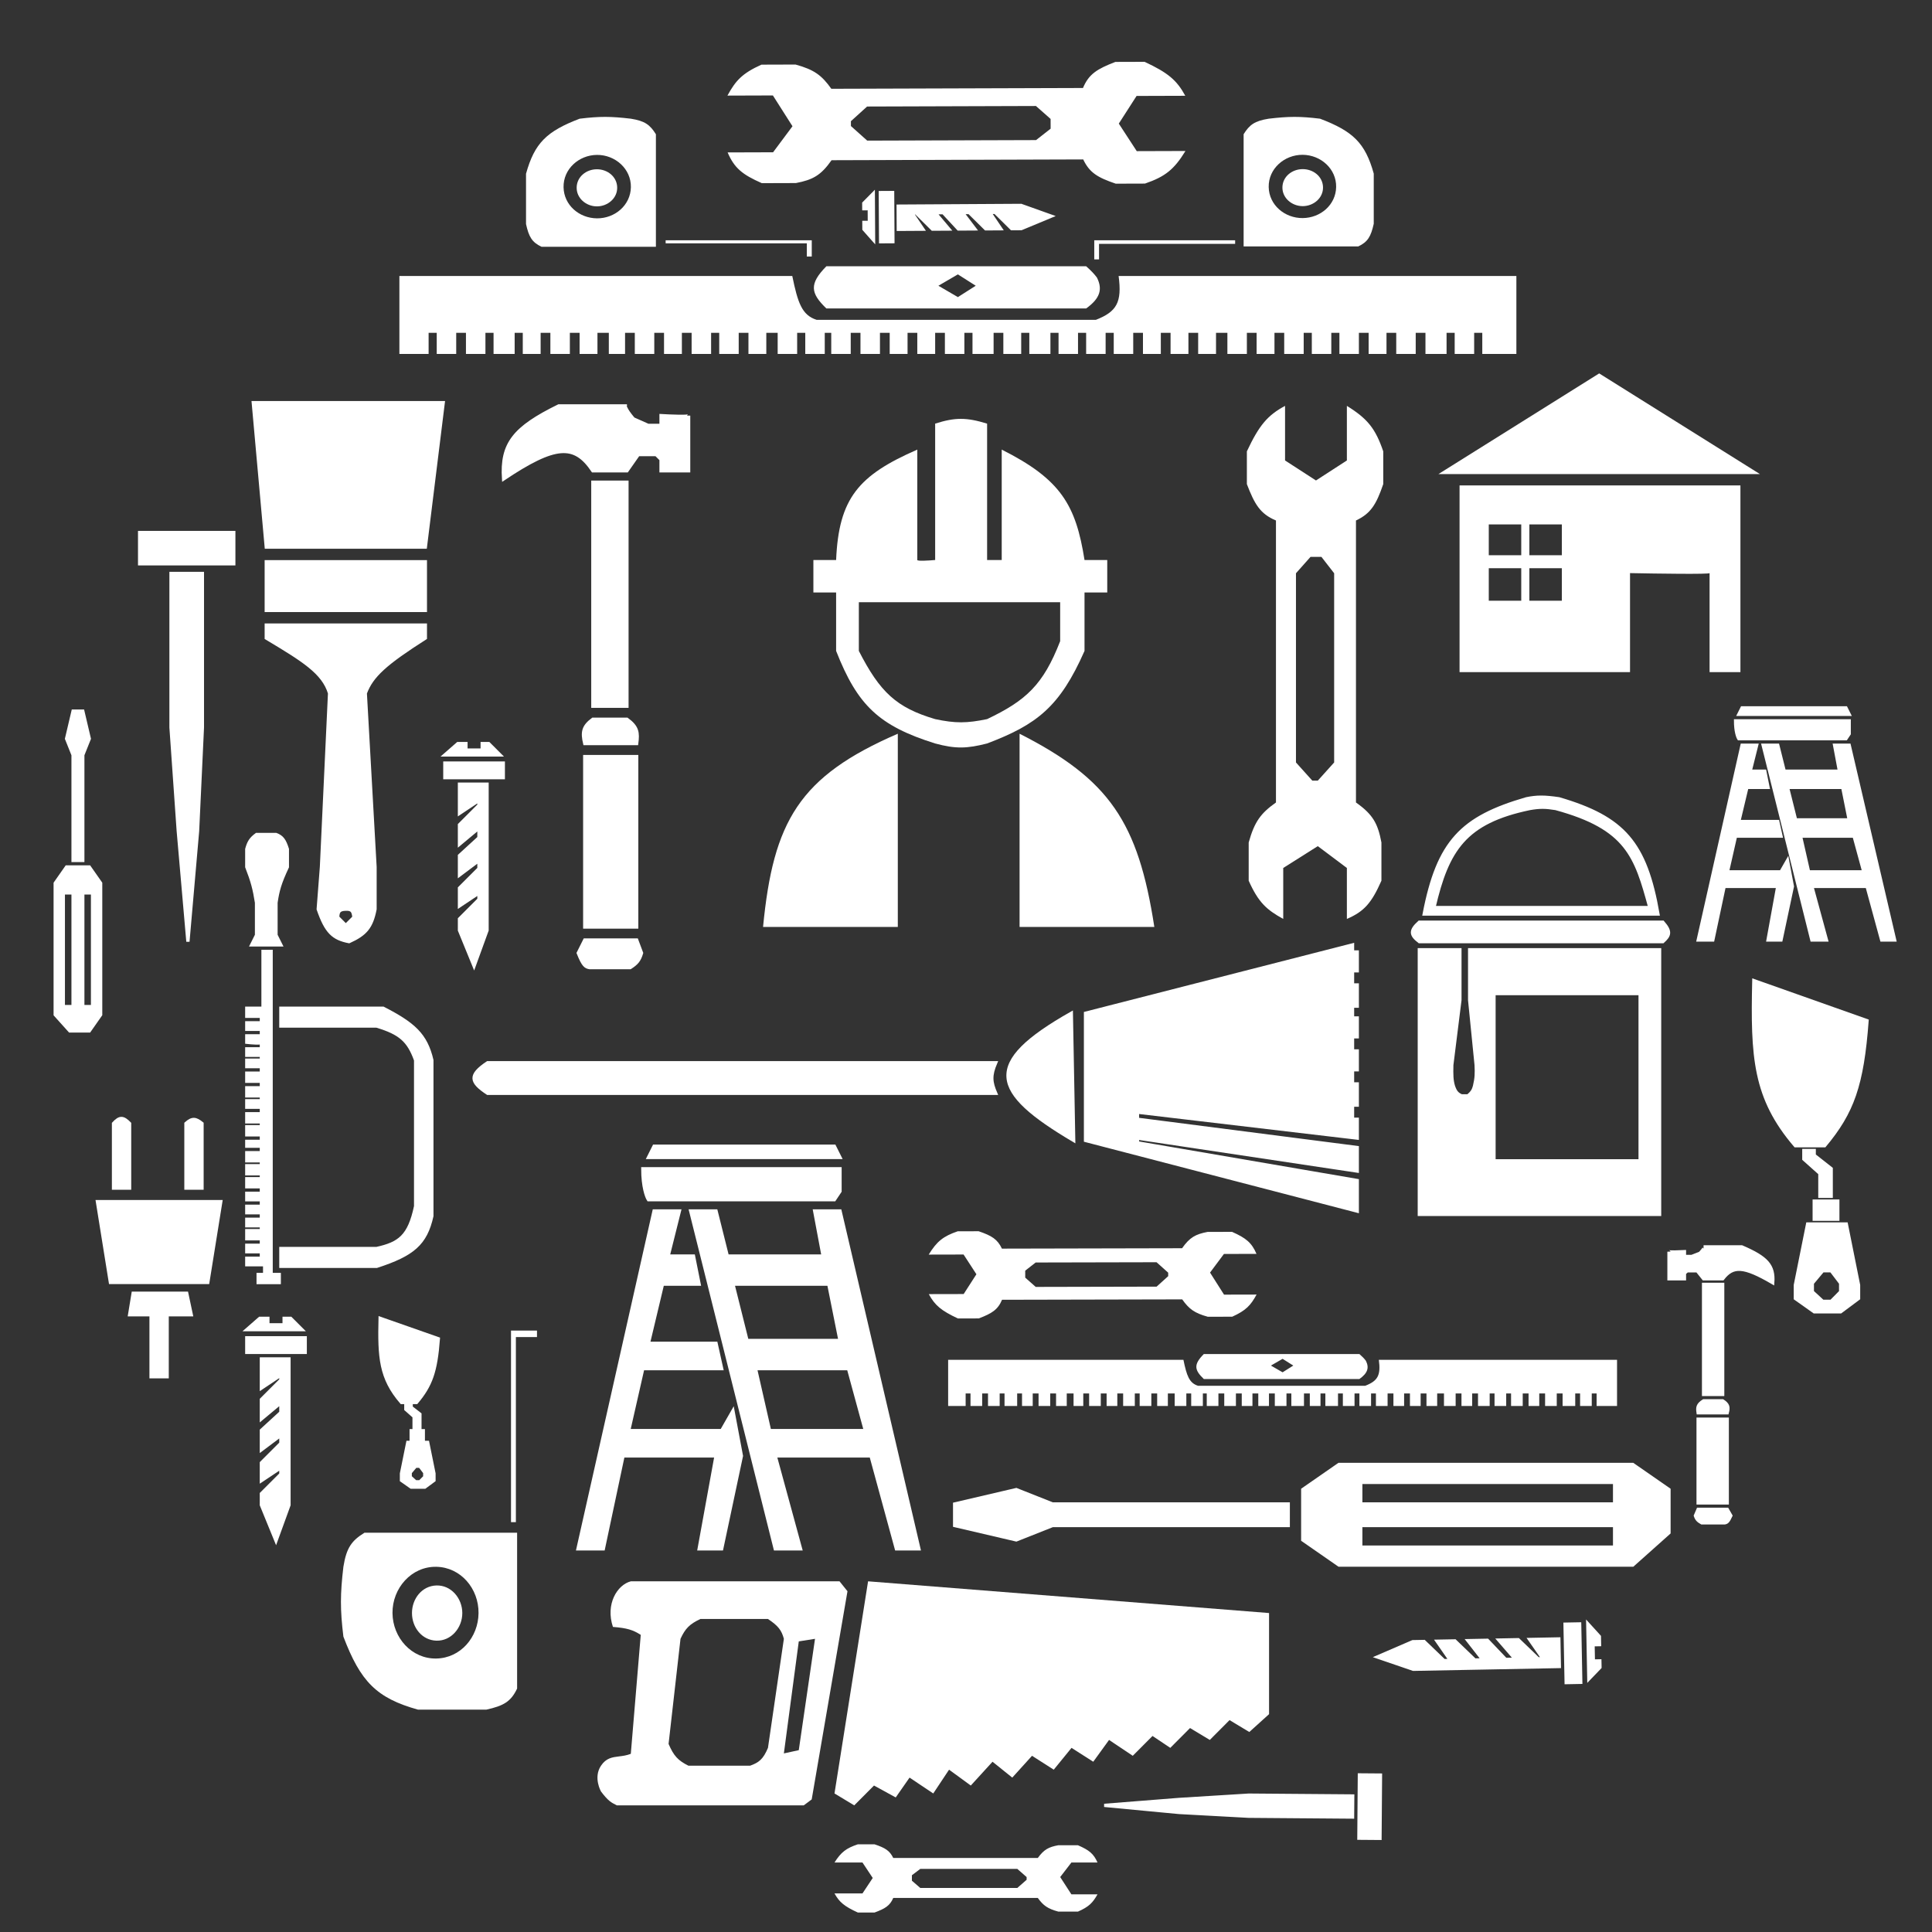 <svg width="595" height="595" viewBox="0 0 595 595" fill="none" xmlns="http://www.w3.org/2000/svg">
<rect x="0" y="0" width="595" height="595" fill="#333333" stroke="none"/>
<path d="M488.988 500.067L489.312 517.064L492.745 513.498L492.707 511.498L490.707 511.536L490.612 506.537L492.611 506.499L492.564 503.999L488.988 500.067Z" fill="white"/>
<path d="M481.989 500.2L486.489 500.114L486.831 518.111L482.332 518.197L481.989 500.2Z" fill="white"/>
<path d="M480.237 513.236L480.076 504.737L471.077 504.909L475.191 510.831L473.691 510.86L467.578 504.975L461.579 505.09L466.692 510.993L463.693 511.05L458.079 505.156L452.081 505.27L456.694 511.184L454.194 511.231L448.081 505.347L442.582 505.451L446.696 511.374L444.696 511.412L438.583 505.528L435.084 505.594L424.171 510.303L435.246 514.093L480.237 513.236Z" fill="white"/>
<path d="M488.988 500.067L489.312 517.064L492.745 513.498L492.707 511.498L490.707 511.536L490.612 506.537L492.611 506.499L492.564 503.999L488.988 500.067Z" stroke="white"/>
<path d="M481.989 500.2L486.489 500.114L486.831 518.111L482.332 518.197L481.989 500.2Z" stroke="white"/>
<path d="M480.237 513.236L480.076 504.737L471.077 504.909L475.191 510.831L473.691 510.86L467.578 504.975L461.579 505.09L466.692 510.993L463.693 511.05L458.079 505.156L452.081 505.27L456.694 511.184L454.194 511.231L448.081 505.347L442.582 505.451L446.696 511.374L444.696 511.412L438.583 505.528L435.084 505.594L424.171 510.303L435.246 514.093L480.237 513.236Z" stroke="white"/>
<path fill-rule="evenodd" clip-rule="evenodd" d="M286.042 398.55L296.781 398.527L300.705 392.433L296.755 386.356L286.016 386.379C288.526 382.294 290.489 380.732 294.949 379.201L301.393 379.186C305.46 380.569 307.187 381.653 308.564 384.54L364.048 384.419C366.41 381.059 368.203 380.098 371.912 379.391L379.43 379.374C383.745 381.281 385.488 382.717 386.962 386.159L376.939 386.181L372.656 391.918L376.966 398.71L386.989 398.688C385.196 401.965 383.768 403.574 379.486 405.506L371.969 405.522C367.849 404.387 366.198 403.145 364.082 400.17L308.598 400.291C307.3 403.388 305.458 404.487 301.451 406.034L295.008 406.048C289.863 403.645 287.905 401.998 286.042 398.55ZM356.199 396.249L318.97 396.331L315.742 393.474L315.74 392.4L315.738 391.326L318.954 388.813L356.182 388.732L359.769 391.946L359.771 393.02L356.199 396.249Z" fill="white"/>
<path d="M244 85H123V109H132V102.5H134.5V109H140.5V102.5H143.5V109H149.5V102.5H152V109H158.5V102.5H161V109H166.5V102.5H169.5V109H175.5V102.5H178.5V109H184V102.5H187.5V109H192.5V102.5H195.5V109H201.5V102.5H204.5V109H210V102.5H213V109H219V102.5H221.5V109H227.5V102.5H230.5V109H236V102.5H239.5V109H245.5V102.5H248V109H254V102.5H256V109H262V102.5H265V109H271V102.5H274V109H279.5V102.5H282.5V109H288V102.5H291V109H297V102.5H299.5V109H306V102.5H309V109H314.5V102.5H317V109H323.5V102.5H326V109H332V102.5H334.5V109H340.5V102.5H343V109H349V102.5H352V109H357.5V102.5H360.5V109H366V102.5H369V109H374.5V102.5H378V109H384V102.5H387V109H392.5V102.5H395.5V109H401.5V102.5H404V109H410V102.5H412.5V109H418.5V102.5H421.5V109H427V102.5H430V109H436V102.5H439V109H445.5V102.5H448V109H454V102.5H456.5V109H467V85H344.5C345.58 93.092 343.947 95.974 337.5 98.5H251.5C246.953 97.064 245.687 93.216 244 85Z" fill="white"/>
<path fill-rule="evenodd" clip-rule="evenodd" d="M254.5 82H334.5C335.937 83.261 337.049 84.418 337.832 85.5C339.639 89.126 338.779 91.912 334.5 95H254.5C249.629 90.29 249.108 87.483 254.5 82ZM289 88L295 84.5L300.5 88L295 91.5L289 88Z" fill="white"/>
<path d="M294 463.179L294 469.821L312.985 474.25L324.152 469.821L396.741 469.821L396.741 463.179L324.152 463.179L312.985 458.75L294 463.179Z" fill="white"/>
<path fill-rule="evenodd" clip-rule="evenodd" d="M401.208 458.75L401.208 474.25L412.376 482L502.832 482L514 472.036L514 458.75L502.832 451L412.376 451L401.208 458.75ZM419.076 463.179L419.076 456.536L458.162 456.536L497.249 456.536L497.249 463.179L419.076 463.179ZM419.076 469.821L419.076 476.464L497.249 476.464L497.249 469.821L419.076 469.821Z" fill="white"/>
<path d="M294 463.179L294 469.821L312.985 474.25L324.152 469.821L396.741 469.821L396.741 463.179L324.152 463.179L312.985 458.75L294 463.179Z" stroke="white"/>
<path fill-rule="evenodd" clip-rule="evenodd" d="M401.208 458.75L401.208 474.25L412.376 482L502.832 482L514 472.036L514 458.75L502.832 451L412.376 451L401.208 458.75ZM419.076 463.179L419.076 456.536L458.162 456.536L497.249 456.536L497.249 463.179L419.076 463.179ZM419.076 469.821L419.076 476.464L497.249 476.464L497.249 469.821L419.076 469.821Z" stroke="white"/>
<path d="M542 146H443L492.5 115L542 146Z" fill="white"/>
<path fill-rule="evenodd" clip-rule="evenodd" d="M536 149.5H449.5V207H502V176.5C510.167 176.667 526.5 176.9 526.5 176.5V207H536V149.5ZM458.5 161.5H468.5V171H458.5V161.5ZM471 171V161.5H481V171H471ZM471 175H481V185H471V175ZM468.5 175H458.5V185H468.5V175Z" fill="white"/>
<path d="M276.5 285.466V225.966C246.063 239.131 238.145 252.985 235 285.466H276.5Z" fill="white"/>
<path d="M314 285.466V225.966C341.661 240.02 350.539 253.213 355.5 285.466H314Z" fill="white"/>
<path fill-rule="evenodd" clip-rule="evenodd" d="M282.5 138.466V172.466C282.5 172.866 286.167 172.632 288 172.466V130.466C294.13 128.512 297.63 128.51 304 130.466V172.466H308.5V138.466C326.731 147.626 331.333 155.56 334 172.466H341V182.466H334V200.466C326.382 217.745 319.272 223.172 304 228.966C297.749 230.568 294.251 230.657 288 228.966C270.66 223.532 264.071 217.205 257.5 200.466V182.466H250.5V172.466H257.5C258.313 153.388 264.435 146.364 282.5 138.466ZM326.5 185.466H264.5V200.466C271.001 213.165 276.051 217.925 288 221.466C294.253 222.8 297.748 222.754 304 221.466C315.939 215.765 321.254 210.963 326.5 197.466V185.466Z" fill="white"/>
<path d="M68 370.064H30L34 394.957H64L68 370.064Z" fill="white"/>
<path d="M57.5 398.277H41L39.913 404.915H46.522V424H51.478V404.915H58.913L57.5 398.277Z" fill="white"/>
<path d="M39.913 346C37.978 344.026 36.891 343.862 34.956 346V365.915H39.913V346Z" fill="white"/>
<path d="M62.217 346C60.282 344.429 59.196 344.263 57.261 346V365.915H62.217V346Z" fill="white"/>
<path d="M68 370.064H30L34 394.957H64L68 370.064Z" stroke="white"/>
<path d="M57.5 398.277H41L39.913 404.915H46.522V424H51.478V404.915H58.913L57.5 398.277Z" stroke="white"/>
<path d="M39.913 346C37.978 344.026 36.891 343.862 34.956 346V365.915H39.913V346Z" stroke="white"/>
<path d="M62.217 346C60.282 344.429 59.196 344.263 57.261 346V365.915H62.217V346Z" stroke="white"/>
<path d="M72 164H43V173.635H72V164Z" fill="white"/>
<path d="M62.333 176.6H52.667V224.035L54.897 255.906L57.872 290L60.846 255.906L62.333 224.035V176.6Z" fill="white"/>
<path d="M72 164H43V173.635H72V164Z" stroke="white"/>
<path d="M62.333 176.6H52.667V224.035L54.897 255.906L57.872 290L60.846 255.906L62.333 224.035V176.6Z" stroke="white"/>
<path d="M424.997 566.168L425.151 546.669L418.651 546.618L418.498 566.117L424.997 566.168Z" fill="white"/>
<path d="M416.549 559.602L416.6 553.102L384.601 552.85L363.09 554.181L340.075 556L363.058 558.181L384.55 559.35L416.549 559.602Z" fill="white"/>
<path d="M424.997 566.168L425.151 546.669L418.651 546.618L418.498 566.117L424.997 566.168Z" stroke="white"/>
<path d="M416.549 559.602L416.6 553.102L384.601 552.85L363.09 554.181L340.075 556L363.058 558.181L384.55 559.35L416.549 559.602Z" stroke="white"/>
<path d="M269.031 73.939L268.946 59.637L266.019 62.599L266.029 64.281L267.712 64.272L267.737 68.478L266.054 68.488L266.067 70.591L269.031 73.939Z" fill="white"/>
<path d="M274.991 74.431L271.206 74.454L271.116 59.311L274.902 59.289L274.991 74.431Z" fill="white"/>
<path d="M276.609 63.485L276.651 70.636L284.223 70.591L280.828 65.563L282.09 65.556L287.167 70.574L292.215 70.544L287.979 65.521L290.502 65.506L295.159 70.526L300.207 70.496L296.391 65.471L298.494 65.459L303.572 70.477L308.199 70.449L304.804 65.421L306.486 65.412L311.564 70.429L314.508 70.412L323.74 66.571L314.466 63.261L276.609 63.485Z" fill="white"/>
<path d="M269.031 73.939L268.946 59.637L266.019 62.599L266.029 64.281L267.712 64.272L267.737 68.478L266.054 68.488L266.067 70.591L269.031 73.939Z" stroke="white"/>
<path d="M274.991 74.431L271.206 74.454L271.116 59.311L274.902 59.289L274.991 74.431Z" stroke="white"/>
<path d="M276.609 63.485L276.651 70.636L284.223 70.591L280.828 65.563L282.09 65.556L287.167 70.574L292.215 70.544L287.979 65.521L290.502 65.506L295.159 70.526L300.207 70.496L296.391 65.471L298.494 65.459L303.572 70.477L308.199 70.449L304.804 65.421L306.486 65.412L311.564 70.429L314.508 70.412L323.74 66.571L314.466 63.261L276.609 63.485Z" stroke="white"/>
<path d="M193.082 148.5H182.582V217.5H193.082V148.5Z" fill="white"/>
<path d="M196.082 229H180.082C179.246 225.467 179.573 223.752 182.582 221.5H193.082C196.372 223.887 196.52 225.659 196.082 229Z" fill="white"/>
<path d="M196.082 233H180.082V285.5H196.082V233Z" fill="white"/>
<path d="M180.082 289.5L178.082 293.5C179.628 297.402 180.344 297.793 181.582 298H194.082C196.044 296.732 196.902 295.823 197.582 293.5L196.082 289.5H180.082Z" fill="white"/>
<path d="M193.082 145H182.582C176.933 136.595 171.101 136.795 155.082 147.5C154.356 136.615 158.324 131.759 172.082 125H193.082C191.582 125 195.082 129 195.082 129L199.582 131H203.582V128C206.415 128.167 212.082 128.4 212.082 128V145H203.582V141.5L202.082 140H196.582L193.082 145Z" fill="white"/>
<path d="M193.082 148.5H182.582V217.5H193.082V148.5Z" stroke="white"/>
<path d="M196.082 229H180.082C179.246 225.467 179.573 223.752 182.582 221.5H193.082C196.372 223.887 196.52 225.659 196.082 229Z" stroke="white"/>
<path d="M196.082 233H180.082V285.5H196.082V233Z" stroke="white"/>
<path d="M180.082 289.5L178.082 293.5C179.628 297.402 180.344 297.793 181.582 298H194.082C196.044 296.732 196.902 295.823 197.582 293.5L196.082 289.5H180.082Z" stroke="white"/>
<path d="M193.082 145H182.582C176.933 136.595 171.101 136.795 155.082 147.5C154.356 136.615 158.324 131.759 172.082 125H193.082C191.582 125 195.082 129 195.082 129L199.582 131H203.582V128C206.415 128.167 212.082 128.4 212.082 128V145H203.582V141.5L202.082 140H196.582L193.082 145Z" stroke="white"/>
<path d="M76 409.5H93L89.5 406H87.5V408H82.5V406H80L76 409.5Z" fill="white"/>
<path d="M76 416.5V412H94V416.5H76Z" fill="white"/>
<path d="M89 418.5H80.5V427.5L86.5 423.5V425L80.5 431V437L86.5 432V435L80.5 440.5V446.5L86.5 442V444.5L80.5 450.5V456L86.5 452V454L80.5 460V463.5L85 474.5L89 463.5V418.5Z" fill="white"/>
<path d="M76 409.5H93L89.5 406H87.5V408H82.5V406H80L76 409.5Z" stroke="white"/>
<path d="M76 416.5V412H94V416.5H76Z" stroke="white"/>
<path d="M89 418.5H80.5V427.5L86.5 423.5V425L80.5 431V437L86.5 432V435L80.5 440.5V446.5L86.5 442V444.5L80.5 450.5V456L86.5 452V454L80.5 460V463.5L85 474.5L89 463.5V418.5Z" stroke="white"/>
<path d="M364.459 418.778H292V433H297.39V429.148H298.887V433H302.48V429.148H304.276V433H307.869V429.148H309.366V433H313.259V429.148H314.756V433H318.049V429.148H319.846V433H323.439V429.148H325.235V433H328.529V429.148H330.625V433H333.619V429.148H335.416V433H339.009V429.148H340.805V433H344.099V429.148H345.895V433H349.488V429.148H350.985V433H354.578V429.148H356.375V433H359.669V429.148H361.765V433H365.358V429.148H366.855V433H370.448V429.148H371.645V433H375.238V429.148H377.035V433H380.628V429.148H382.424V433H385.718V429.148H387.515V433H390.808V429.148H392.605V433H396.198V429.148H397.695V433H401.587V429.148H403.384V433H406.677V429.148H408.174V433H412.067V429.148H413.564V433H417.157V429.148H418.654V433H422.247V429.148H423.744V433H427.337V429.148H429.134V433H432.427V429.148H434.224V433H437.517V429.148H439.314V433H442.608V429.148H444.703V433H448.297V429.148H450.093V433H453.387V429.148H455.183V433H458.776V429.148H460.273V433H463.866V429.148H465.363V433H468.956V429.148H470.753V433H474.047V429.148H475.843V433H479.436V429.148H481.233V433H485.125V429.148H486.622V433H490.215V429.148H491.712V433H498V418.778H424.642C425.289 423.573 424.311 425.281 420.451 426.778H368.951C366.228 425.927 365.47 423.646 364.459 418.778Z" fill="white"/>
<path fill-rule="evenodd" clip-rule="evenodd" d="M370.747 417H418.654C419.515 417.747 420.181 418.433 420.649 419.074C421.732 421.223 421.216 422.874 418.654 424.704H370.747C367.83 421.913 367.518 420.249 370.747 417ZM391.407 420.556L395 418.481L398.294 420.556L395 422.63L391.407 420.556Z" fill="white"/>
<path fill-rule="evenodd" clip-rule="evenodd" d="M365.032 29.5L350.032 29.547L344.559 38.064L350.086 46.547L365.086 46.5C361.585 52.209 358.845 54.394 352.617 56.539L343.617 56.567C337.934 54.642 335.521 53.13 333.594 49.099L256.094 49.342C252.799 54.039 250.296 55.384 245.116 56.376L234.616 56.409C228.585 53.752 226.15 51.749 224.086 46.942L238.086 46.898L244.061 38.88L238.031 29.398L224.031 29.442C226.531 24.863 228.524 22.614 234.501 19.91L245.001 19.877C250.757 21.457 253.065 23.188 256.025 27.342L333.525 27.099C335.334 22.771 337.904 21.234 343.499 19.067L352.499 19.039C359.689 22.389 362.426 24.686 365.032 29.5ZM267.042 32.807L319.042 32.644L323.554 36.63L323.559 38.13L323.564 39.63L319.075 43.144L267.075 43.307L262.061 38.823L262.056 37.323L267.042 32.807Z" fill="white"/>
<path fill-rule="evenodd" clip-rule="evenodd" d="M395.76 125V141.809L405.28 147.972L414.8 141.809V125C421.182 128.943 423.619 132.021 426 139.007V149.092C423.824 155.453 422.121 158.153 417.6 160.298V247.142C422.849 250.851 424.347 253.661 425.44 259.468V271.234C422.442 277.983 420.191 280.705 414.8 283V267.312L405.84 260.589L395.2 267.312V283C390.08 280.183 387.568 277.942 384.56 271.234V259.468C386.35 253.024 388.298 250.444 392.96 247.142V160.298C388.12 158.255 386.406 155.369 384 149.092V139.007C387.777 130.962 390.36 127.903 395.76 125ZM399.12 234.816V176.546L403.6 171.504H405.28H406.96L410.88 176.546V234.816L405.84 240.418H404.16L399.12 234.816Z" fill="white"/>
<path d="M512.109 284H437.109C434.215 286.606 434.381 287.905 437.109 290H512.109C514.18 288.136 514.703 286.943 512.109 284Z" fill="white"/>
<path fill-rule="evenodd" clip-rule="evenodd" d="M437.609 292.5H449.609V308L447.109 328C447.038 331.089 447.073 332.665 447.609 334.5C448.212 336.254 448.761 336.902 450.109 337.5H452.109C453.409 336.391 453.772 335.726 454.109 334.5C454.704 331.968 454.736 330.544 454.609 328L452.609 308V292.5H511.109V374H437.109V292.5H437.609ZM460.109 357.5V306H505.109V357.5H460.109Z" fill="white"/>
<path fill-rule="evenodd" clip-rule="evenodd" d="M438.609 281.5H442.109H507.609H510.609C506.793 259.582 500.079 251.843 480.109 246C475.603 245.349 473.399 245.333 470.109 246C450.19 251.77 442.904 259.129 438.609 281.5ZM471.109 249C451.096 253.167 445.743 261.754 441.609 279.5H508.109C503.801 263.724 501.16 255.004 479.109 249C475.983 248.494 474.235 248.456 471.109 249Z" fill="white"/>
<path d="M512.109 284H437.109C434.215 286.606 434.381 287.905 437.109 290H512.109C514.18 288.136 514.703 286.943 512.109 284Z" stroke="white"/>
<path fill-rule="evenodd" clip-rule="evenodd" d="M437.609 292.5H449.609V308L447.109 328C447.038 331.089 447.073 332.665 447.609 334.5C448.212 336.254 448.761 336.902 450.109 337.5H452.109C453.409 336.391 453.772 335.726 454.109 334.5C454.704 331.968 454.736 330.544 454.609 328L452.609 308V292.5H511.109V374H437.109V292.5H437.609ZM460.109 357.5V306H505.109V357.5H460.109Z" stroke="white"/>
<path fill-rule="evenodd" clip-rule="evenodd" d="M438.609 281.5H442.109H507.609H510.609C506.793 259.582 500.079 251.843 480.109 246C475.603 245.349 473.399 245.333 470.109 246C450.19 251.77 442.904 259.129 438.609 281.5ZM471.109 249C451.096 253.167 445.743 261.754 441.609 279.5H508.109C503.801 263.724 501.16 255.004 479.109 249C475.983 248.494 474.235 248.456 471.109 249Z" stroke="white"/>
<path d="M337 79.883L337 74L380.385 74L380.385 75.103L338.471 75.103L338.471 79.883L337 79.883Z" fill="white"/>
<path d="M250 79L250 74L205 74L205 74.938L248.475 74.938L248.475 79L250 79Z" fill="white"/>
<path fill-rule="evenodd" clip-rule="evenodd" d="M383 41.335L383 75.896L418.297 75.896C421.244 74.502 422.199 72.86 423.076 68.91L423.076 53.468C420.452 44.032 416.704 40.422 406.531 36.555C400.357 35.801 396.895 35.829 390.721 36.555C386.395 37.251 384.827 38.406 383 41.335ZM411.494 57.602C411.599 52.018 406.784 47.724 401.199 47.675C395.563 47.625 390.615 51.966 390.721 57.602C390.825 63.14 395.66 67.21 401.199 67.161C406.685 67.113 411.391 63.087 411.494 57.602ZM401.199 52.087C404.455 52.087 407.345 54.348 407.45 57.602C407.557 60.952 404.551 63.484 401.199 63.484C397.847 63.484 394.841 60.952 394.949 57.602C395.053 54.348 397.944 52.087 401.199 52.087Z" fill="white"/>
<path fill-rule="evenodd" clip-rule="evenodd" d="M202 41.349L202 76L166.771 76C163.829 74.603 162.875 72.956 162 68.996L162 53.514C164.62 44.053 168.36 40.434 178.514 36.557C184.676 35.801 188.131 35.828 194.294 36.557C198.611 37.254 200.177 38.413 202 41.349ZM173.56 57.658C173.455 52.059 178.261 47.754 183.835 47.705C189.461 47.655 194.399 52.008 194.294 57.658C194.19 63.21 189.364 67.291 183.835 67.242C178.36 67.194 173.663 63.158 173.56 57.658ZM183.835 52.129C180.586 52.129 177.701 54.396 177.597 57.658C177.489 61.017 180.49 63.556 183.835 63.556C187.181 63.556 190.181 61.017 190.074 57.658C189.97 54.396 187.084 52.129 183.835 52.129Z" fill="white"/>
<path d="M541 229.5H536.5L523 289.5H527.5L531 273H547.5L544.5 289.5H548.5L552 273L550.5 265L548.5 268.5H532L534.5 257.5H548.5L547.5 253H535.5L538 242.5H544.5L543.5 237.5H539L541 229.5Z" fill="white"/>
<path d="M568.5 227.5H535.5C535.167 227 534.5 225.2 534.5 222H569.5V226L568.5 227.5Z" fill="white"/>
<path d="M535.5 220L536.5 218H568.5L569.5 220H535.5Z" fill="white"/>
<path fill-rule="evenodd" clip-rule="evenodd" d="M547.5 229.5H543.5H543L558 289.5H562.5L558 273H575L579.5 289.5H583.5L569.5 229.5H565L566.5 237.5H549.5L547.5 229.5ZM550.5 242.5L553 252.5H569.5L567.5 242.5H550.5ZM571 257.5H554.5L557 268.5H574L571 257.5Z" fill="white"/>
<path d="M541 229.5H536.5L523 289.5H527.5L531 273H547.5L544.5 289.5H548.5L552 273L550.5 265L548.5 268.5H532L534.5 257.5H548.5L547.5 253H535.5L538 242.5H544.5L543.5 237.5H539L541 229.5Z" stroke="white"/>
<path d="M568.5 227.5H535.5C535.167 227 534.5 225.2 534.5 222H569.5V226L568.5 227.5Z" stroke="white"/>
<path d="M535.5 220L536.5 218H568.5L569.5 220H535.5Z" stroke="white"/>
<path fill-rule="evenodd" clip-rule="evenodd" d="M547.5 229.5H543.5H543L558 289.5H562.5L558 273H575L579.5 289.5H583.5L569.5 229.5H565L566.5 237.5H549.5L547.5 229.5ZM550.5 242.5L553 252.5H569.5L567.5 242.5H550.5ZM571 257.5H554.5L557 268.5H574L571 257.5Z" stroke="white"/>
<path d="M25.5 219H22.5L20.5 227.5L22.5 232.5V265H25.5V232.5L27.5 227.5L25.5 219Z" fill="white"/>
<path fill-rule="evenodd" clip-rule="evenodd" d="M27.5 267H20.5L17 272V312.5L21.5 317.5H27.5L31 312.5V272L27.5 267ZM25.5 275H28.5V310H25.5V275ZM22.5 275H19.5V310H22.5V275Z" fill="white"/>
<path d="M25.5 219H22.5L20.5 227.5L22.5 232.5V265H25.5V232.5L27.5 227.5L25.5 219Z" stroke="white"/>
<path fill-rule="evenodd" clip-rule="evenodd" d="M27.5 267H20.5L17 272V312.5L21.5 317.5H27.5L31 312.5V272L27.5 267ZM25.5 275H28.5V310H25.5V275ZM22.5 275H19.5V310H22.5V275Z" stroke="white"/>
<path d="M524.651 395.546H530.538V429.448H524.651V395.546Z" fill="white"/>
<path d="M522.97 435.098H531.939C532.408 433.362 532.224 432.52 530.538 431.413H524.651C522.807 432.586 522.724 433.457 522.97 435.098Z" fill="white"/>
<path d="M522.97 437.064H531.939V462.858H522.97V437.064Z" fill="white"/>
<path d="M531.939 464.824L533.06 466.789C532.194 468.706 531.792 468.898 531.098 469H524.091C522.991 468.377 522.51 467.93 522.129 466.789L522.97 464.824H531.939Z" fill="white"/>
<path d="M524.651 393.827H530.538C533.704 389.697 536.974 389.795 545.954 395.055C546.361 389.707 544.137 387.321 536.424 384H524.651C525.492 384 523.53 385.965 523.53 385.965L521.007 386.948H518.765V385.474C517.177 385.556 514 385.671 514 385.474V393.827H518.765V392.107L519.606 391.37H522.689L524.651 393.827Z" fill="white"/>
<path d="M524.651 395.546H530.538V429.448H524.651V395.546Z" stroke="white"/>
<path d="M522.97 435.098H531.939C532.408 433.362 532.224 432.52 530.538 431.413H524.651C522.807 432.586 522.724 433.457 522.97 435.098Z" stroke="white"/>
<path d="M522.97 437.064H531.939V462.858H522.97V437.064Z" stroke="white"/>
<path d="M531.939 464.824L533.06 466.789C532.194 468.706 531.792 468.898 531.098 469H524.091C522.991 468.377 522.51 467.93 522.129 466.789L522.97 464.824H531.939Z" stroke="white"/>
<path d="M524.651 393.827H530.538C533.704 389.697 536.974 389.795 545.954 395.055C546.361 389.707 544.137 387.321 536.424 384H524.651C525.492 384 523.53 385.965 523.53 385.965L521.007 386.948H518.765V385.474C517.177 385.556 514 385.671 514 385.474V393.827H518.765V392.107L519.606 391.37H522.689L524.651 393.827Z" stroke="white"/>
<path d="M575 314.346L540.127 302C539.582 325.555 540.272 338.097 552.914 352.853H561.923C570.542 342.516 573.519 334.237 575 314.346Z" fill="white"/>
<path d="M558.726 354.323H555.529V356.968L560.469 361.378V368.432H563.957V359.908L558.726 355.793V354.323Z" fill="white"/>
<path d="M565.991 369.902H558.726V375.487H565.991V369.902Z" fill="white"/>
<path fill-rule="evenodd" clip-rule="evenodd" d="M556.692 376.957H568.607L572.385 395.769V399.885L566.863 404H558.726L552.914 399.885V395.769L556.692 376.957ZM563.957 391.36H561.341C560.093 392.853 559.393 393.689 558.145 395.182V397.827C558.145 397.827 560.093 399.619 561.341 400.767H563.957L566.863 397.827V395.182L563.957 391.36Z" fill="white"/>
<path d="M575 314.346L540.127 302C539.582 325.555 540.272 338.097 552.914 352.853H561.923C570.542 342.516 573.519 334.237 575 314.346Z" stroke="white"/>
<path d="M558.726 354.323H555.529V356.968L560.469 361.378V368.432H563.957V359.908L558.726 355.793V354.323Z" stroke="white"/>
<path d="M565.991 369.902H558.726V375.487H565.991V369.902Z" stroke="white"/>
<path fill-rule="evenodd" clip-rule="evenodd" d="M556.692 376.957H568.607L572.385 395.769V399.885L566.863 404H558.726L552.914 399.885V395.769L556.692 376.957ZM563.957 391.36H561.341C560.093 392.853 559.393 393.689 558.145 395.182V397.827C558.145 397.827 560.093 399.619 561.341 400.767H563.957L566.863 397.827V395.182L563.957 391.36Z" stroke="white"/>
<path d="M135 412.294L117.065 406C116.785 418.008 117.14 424.403 123.641 431.925H128.274C132.707 426.655 134.238 422.434 135 412.294Z" fill="white"/>
<path d="M126.63 432.674H124.986V434.023L127.527 436.271V439.867H129.321V435.522L126.63 433.424V432.674Z" fill="white"/>
<path d="M130.367 440.617H126.63V443.464H130.367V440.617Z" fill="white"/>
<path fill-rule="evenodd" clip-rule="evenodd" d="M125.584 444.213H131.712L133.655 453.804V455.902L130.815 458H126.63L123.641 455.902V453.804L125.584 444.213ZM129.321 451.556H127.976L126.332 453.504V454.853L127.976 456.352H129.321L130.815 454.853V453.504L129.321 451.556Z" fill="white"/>
<path d="M135 412.294L117.065 406C116.785 418.008 117.14 424.403 123.641 431.925H128.274C132.707 426.655 134.238 422.434 135 412.294Z" stroke="white"/>
<path d="M126.63 432.674H124.986V434.023L127.527 436.271V439.867H129.321V435.522L126.63 433.424V432.674Z" stroke="white"/>
<path d="M130.367 440.617H126.63V443.464H130.367V440.617Z" stroke="white"/>
<path fill-rule="evenodd" clip-rule="evenodd" d="M125.584 444.213H131.712L133.655 453.804V455.902L130.815 458H126.63L123.641 455.902V453.804L125.584 444.213ZM129.321 451.556H127.976L126.332 453.504V454.853L127.976 456.352H129.321L130.815 454.853V453.504L129.321 451.556Z" stroke="white"/>
<path d="M165.376 409.777H157.376V468.777H158.876V411.777H165.376V409.777Z" fill="white"/>
<path fill-rule="evenodd" clip-rule="evenodd" d="M112.255 472.027H159.255V520.027C157.36 524.035 155.127 525.335 149.755 526.527H128.755C115.923 522.958 111.014 517.861 105.755 504.027C104.73 495.631 104.767 490.924 105.755 482.527C106.701 476.645 108.272 474.512 112.255 472.027ZM134.376 510.777C126.783 510.92 120.943 504.371 120.876 496.777C120.809 489.111 126.712 482.383 134.376 482.527C141.908 482.669 147.443 489.244 147.376 496.777C147.311 504.237 141.836 510.636 134.376 510.777ZM126.876 496.777C126.876 501.204 129.952 505.134 134.376 505.277C138.932 505.423 142.376 501.335 142.376 496.777C142.376 492.218 138.932 488.13 134.376 488.277C129.952 488.419 126.876 492.35 126.876 496.777Z" fill="white"/>
<path d="M136.5 124H78L82 168.5H106.5H131L136.5 124Z" fill="white"/>
<path d="M131 173H82V188H131V173Z" fill="white"/>
<path fill-rule="evenodd" clip-rule="evenodd" d="M82 192.5H131V196.5C118.73 204.341 114.51 208.103 112.5 213.5L115.5 267V280C114.413 285.598 112.563 287.706 107.5 290C102.626 289.057 100.448 287.116 98 280L99 267L101.5 213.5C99.574 207.132 93.411 203.32 82 196.5V192.5ZM104 282.5C104.068 280.751 104.431 280.047 106.5 280C108.447 279.921 108.799 280.681 109 282.5L106.5 285L104 282.5Z" fill="white"/>
<path d="M136.5 124H78L82 168.5H106.5H131L136.5 124Z" stroke="white"/>
<path d="M131 173H82V188H131V173Z" stroke="white"/>
<path fill-rule="evenodd" clip-rule="evenodd" d="M82 192.5H131V196.5C118.73 204.341 114.51 208.103 112.5 213.5L115.5 267V280C114.413 285.598 112.563 287.706 107.5 290C102.626 289.057 100.448 287.116 98 280L99 267L101.5 213.5C99.574 207.132 93.411 203.32 82 196.5V192.5ZM104 282.5C104.068 280.751 104.431 280.047 106.5 280C108.447 279.921 108.799 280.681 109 282.5L106.5 285L104 282.5Z" stroke="white"/>
<path d="M137 232.5H154L150.5 229H148.5V231H143.5V229H141L137 232.5Z" fill="white"/>
<path d="M137 239.5V235H155V239.5H137Z" fill="white"/>
<path d="M150 241.5H141.5V250.5L147.5 246.5V248L141.5 254V260L147.5 255V258L141.5 263.5V269.5L147.5 265V267.5L141.5 273.5V279L147.5 275V277L141.5 283V286.5L146 297.5L150 286.5V241.5Z" fill="white"/>
<path d="M137 232.5H154L150.5 229H148.5V231H143.5V229H141L137 232.5Z" stroke="white"/>
<path d="M137 239.5V235H155V239.5H137Z" stroke="white"/>
<path d="M150 241.5H141.5V250.5L147.5 246.5V248L141.5 254V260L147.5 255V258L141.5 263.5V269.5L147.5 265V267.5L141.5 273.5V279L147.5 275V277L141.5 283V286.5L146 297.5L150 286.5V241.5Z" stroke="white"/>
<path d="M306.651 336.717C305.171 333.278 304.952 331.249 306.651 327.283H150.18C144.344 331.173 144.876 333.22 150.18 336.717H306.651Z" fill="white"/>
<path d="M329.94 312.044C302.556 327.556 305.126 336.117 330.667 351.23L329.94 312.044Z" fill="white"/>
<path d="M334.306 351.23V312.044L416.544 291V293.177H418V298.982H416.544V303.336H418V309.867H416.544V313.496H418V319.301H416.544V323.655H418V329.46H416.544V333.814H418V340.345H416.544V344.699H418V350.504L350.317 342.522V344.699L418 353.407V360.664L350.317 350.504V351.956L418 363.566V373L334.306 351.23Z" fill="white"/>
<path d="M306.651 336.717C305.171 333.278 304.952 331.249 306.651 327.283H150.18C144.344 331.173 144.876 333.22 150.18 336.717H306.651Z" stroke="white"/>
<path d="M329.94 312.044C302.556 327.556 305.126 336.117 330.667 351.23L329.94 312.044Z" stroke="white"/>
<path d="M334.306 351.23V312.044L416.544 291V293.177H418V298.982H416.544V303.336H418V309.867H416.544V313.496H418V319.301H416.544V323.655H418V329.46H416.544V333.814H418V340.345H416.544V344.699H418V350.504L350.317 342.522V344.699L418 353.407V360.664L350.317 350.504V351.956L418 363.566V373L334.306 351.23Z" stroke="white"/>
<path d="M209.24 372.944H201.43L178 477H185.81L191.884 448.385H220.521L215.314 477H222.256L228.331 448.385L225.727 434.51L222.256 440.58H193.62L197.959 421.503H222.256L220.521 413.699H199.694L204.033 395.49H215.314L213.579 386.818H205.769L209.24 372.944Z" fill="white"/>
<path d="M256.967 369.476H199.694C199.116 368.608 197.959 365.487 197.959 359.937H258.702V366.874L256.967 369.476Z" fill="white"/>
<path d="M199.694 356.469L201.43 353H256.967L258.702 356.469H199.694Z" fill="white"/>
<path fill-rule="evenodd" clip-rule="evenodd" d="M220.521 372.944H213.579H212.711L238.744 477H246.554L238.744 448.385H268.248L276.058 477H283L258.702 372.944H250.893L253.496 386.818H223.992L220.521 372.944ZM225.727 395.49L230.066 412.832H258.702L255.231 395.49H225.727ZM261.306 421.503H232.669L237.008 440.58H266.512L261.306 421.503Z" fill="white"/>
<path d="M209.24 372.944H201.43L178 477H185.81L191.884 448.385H220.521L215.314 477H222.256L228.331 448.385L225.727 434.51L222.256 440.58H193.62L197.959 421.503H222.256L220.521 413.699H199.694L204.033 395.49H215.314L213.579 386.818H205.769L209.24 372.944Z" stroke="white"/>
<path d="M256.967 369.476H199.694C199.116 368.608 197.959 365.487 197.959 359.937H258.702V366.874L256.967 369.476Z" stroke="white"/>
<path d="M199.694 356.469L201.43 353H256.967L258.702 356.469H199.694Z" stroke="white"/>
<path fill-rule="evenodd" clip-rule="evenodd" d="M220.521 372.944H213.579H212.711L238.744 477H246.554L238.744 448.385H268.248L276.058 477H283L258.702 372.944H250.893L253.496 386.818H223.992L220.521 372.944ZM225.727 395.49L230.066 412.832H258.702L255.231 395.49H225.727ZM261.306 421.503H232.669L237.008 440.58H266.512L261.306 421.503Z" stroke="white"/>
<path d="M83.5 293H81V310.5H76V313H80.5V315H76V317H80.5V319H76V321C77.5 321.167 80.5 321.4 80.5 321V323H76V325H80.5V326.5H76V328.5H80.5V330.5H76V333H80.5V335H76V337.5H80.5V339H76V341H80.5V343H76V345.5H80.5V347H76V349.5H80.5V351.5H76V353H80.5V355H76V357.5H80.5V359H76V361.5H80.5V363H76V365.5H80.5V367.5H76V369.5H80.5V371.5H76V373.5H80.5V375.5H76V377.5H80.5V379H76V381.5H80.5V383.5H76V385.5H80.5V387.5H76V389.5H81.5V392.5H79.5V395H86V392.5H83.5V293Z" fill="white"/>
<path d="M86.5 316V310.5H118C127.366 315.329 131.171 318.622 133 326.5V374.5C131.093 383.038 127.217 386.351 116 390H86.5V384.5H116C122.99 382.956 126.036 380.751 128 371.5V326.5C125.845 320.536 123.289 318.182 116 316H86.5Z" fill="white"/>
<path d="M85 257H79C77.198 258.337 76.584 259.351 76 261.5V267C77.717 271.401 78.344 273.804 79 278V288L77.5 291H86.5L85 288V278C85.542 274.247 86.195 271.913 88.5 267V261.5C87.645 258.819 86.939 257.726 85 257Z" fill="white"/>
<path d="M83.5 293H81V310.5H76V313H80.5V315H76V317H80.5V319H76V321C77.5 321.167 80.5 321.4 80.5 321V323H76V325H80.5V326.5H76V328.5H80.5V330.5H76V333H80.5V335H76V337.5H80.5V339H76V341H80.5V343H76V345.5H80.5V347H76V349.5H80.5V351.5H76V353H80.5V355H76V357.5H80.5V359H76V361.5H80.5V363H76V365.5H80.5V367.5H76V369.5H80.5V371.5H76V373.5H80.5V375.5H76V377.5H80.5V379H76V381.5H80.5V383.5H76V385.5H80.5V387.5H76V389.5H81.5V392.5H79.5V395H86V392.5H83.5V293Z" stroke="white"/>
<path d="M86.5 316V310.5H118C127.366 315.329 131.171 318.622 133 326.5V374.5C131.093 383.038 127.217 386.351 116 390H86.5V384.5H116C122.99 382.956 126.036 380.751 128 371.5V326.5C125.845 320.536 123.289 318.182 116 316H86.5Z" stroke="white"/>
<path d="M85 257H79C77.198 258.337 76.584 259.351 76 261.5V267C77.717 271.401 78.344 273.804 79 278V288L77.5 291H86.5L85 288V278C85.542 274.247 86.195 271.913 88.5 267V261.5C87.645 258.819 86.939 257.726 85 257Z" stroke="white"/>
<path d="M267.342 487L257 552.336L263.083 556L269.167 549.894L275.858 553.558L280.117 547.451L287.417 552.336L292.283 545.009L298.975 549.894L305.667 542.566L311.75 547.451L317.833 540.735L324.525 545.009L330 538.292L336.692 542.566L341.558 535.85L348.858 540.735L354.942 534.628L360.417 538.292L366.5 532.186L372.583 535.85L378.667 529.743L384.75 533.407L390.833 527.912V496.77L267.342 487Z" fill="white"/>
<path fill-rule="evenodd" clip-rule="evenodd" d="M257 583.12L265.617 583.12L268.777 578.36L265.617 573.6L257 573.6C259.022 570.409 260.599 569.19 264.181 568L269.351 568C272.612 569.088 273.996 569.939 275.096 572.2L319.617 572.2C321.518 569.575 322.959 568.827 325.936 568.28L331.968 568.28C335.428 569.779 336.823 570.905 338 573.6L329.957 573.6L326.511 578.08L329.957 583.4L338 583.4C336.556 585.96 335.407 587.216 331.968 588.72L325.936 588.72C322.632 587.825 321.31 586.851 319.617 584.52L275.096 584.52C274.049 586.94 272.569 587.797 269.351 589L264.181 589C260.057 587.112 258.488 585.82 257 583.12ZM313.298 581.44L283.426 581.44L280.84 579.2L280.84 578.36L280.84 577.52L283.426 575.56L313.298 575.56L316.17 578.08L316.17 578.92L313.298 581.44Z" fill="white"/>
<path fill-rule="evenodd" clip-rule="evenodd" d="M258.551 487H194.271C190.1 488.08 186.411 493.998 188.761 501.044C193.161 501.389 194.951 501.974 197.332 503.487L194.271 540.124C193.011 540.627 191.805 540.776 190.664 540.917C188.559 541.178 186.677 541.411 185.088 543.788C182.64 547.451 185.088 551.726 185.088 551.726C187.31 554.665 188.25 555.134 189.858 555.936L189.986 556H247.532L249.981 554.168L261 490.053L258.551 487ZM205.903 537.071L209.576 504.708C211.041 501.526 212.367 500.175 215.698 498.602H236.512C239.633 500.685 240.689 502.025 241.41 504.708L236.512 538.292C235.033 541.797 233.731 542.807 231.003 543.788H212.025C208.846 542.207 207.479 540.772 205.903 537.071ZM241.41 540L246 505.5L251 504.708L246 539L241.41 540Z" fill="white"/>
</svg>
